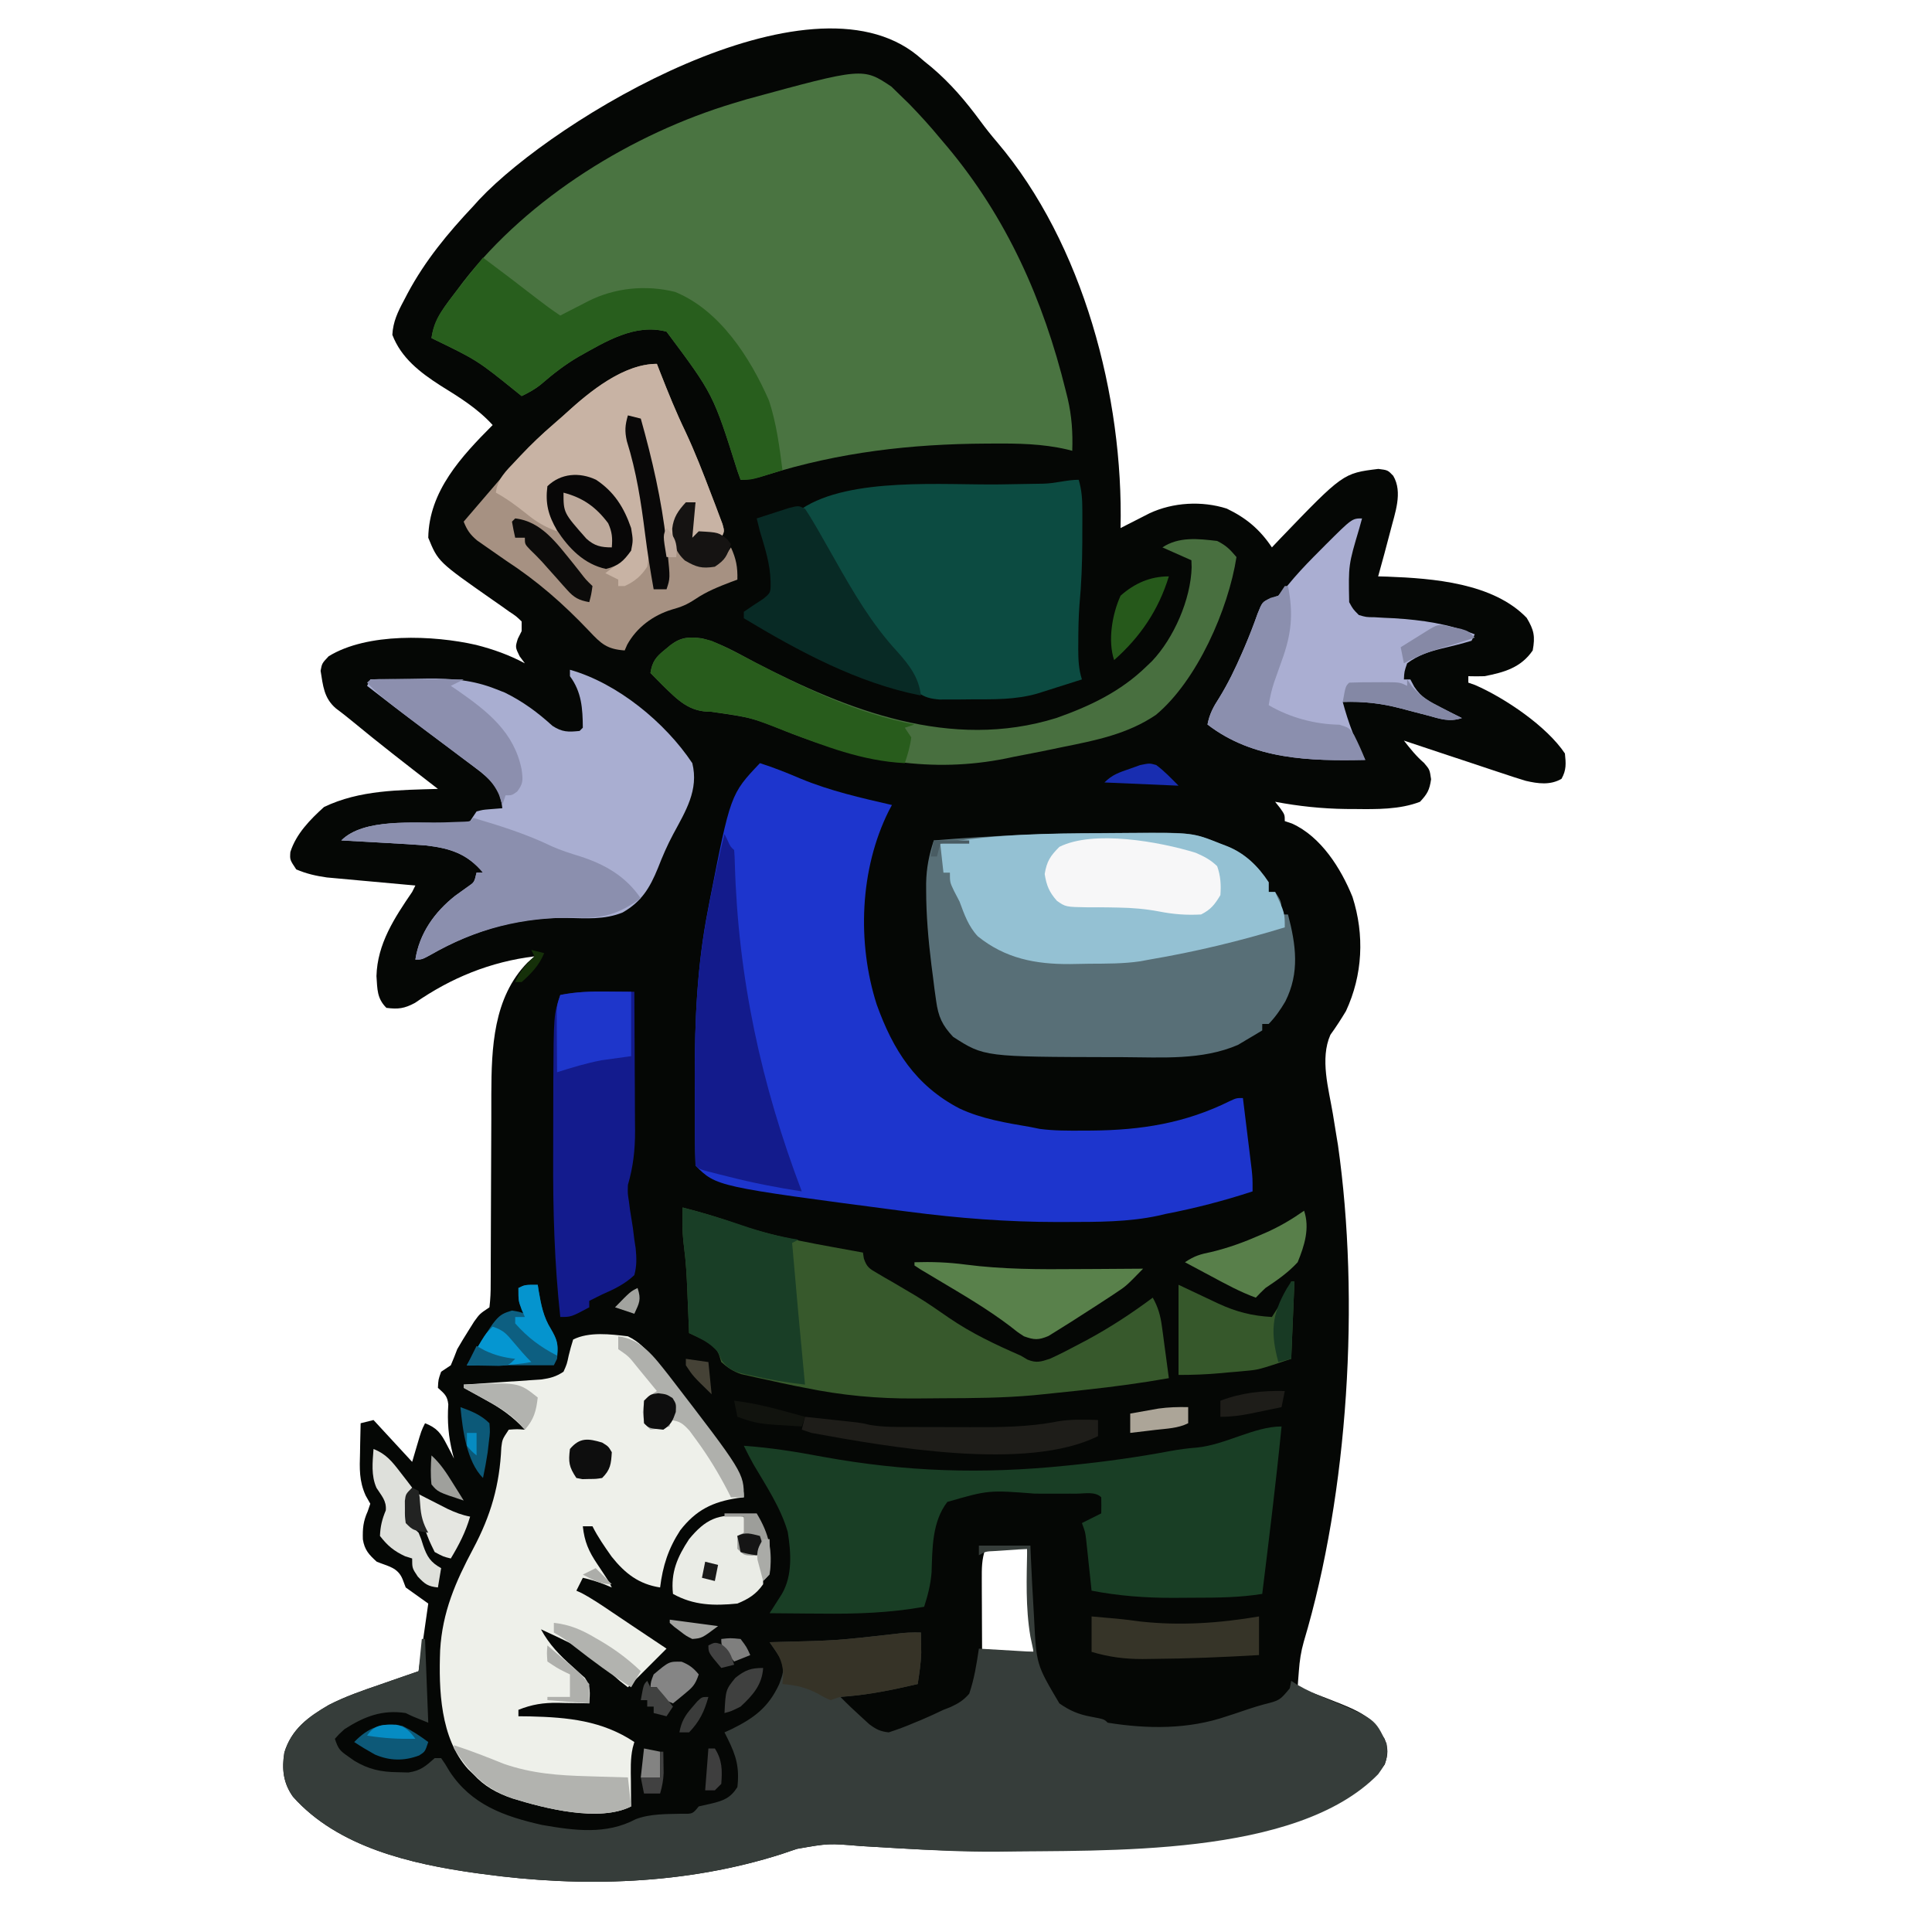 <?xml version="1.0" encoding="UTF-8"?>
<svg version="1.1" xmlns="http://www.w3.org/2000/svg" width="600" height="600">
<path d="M0 0 C0.701 0.598 1.403 1.196 2.125 1.812 C3.301 2.772 3.301 2.772 4.5 3.75 C10.354 8.726 15.038 14.238 19.566 20.395 C21.229 22.653 22.951 24.821 24.777 26.949 C51.57 58.494 64.049 106.028 63.125 146.812 C63.945 146.391 64.765 145.969 65.609 145.535 C66.687 144.987 67.765 144.439 68.875 143.875 C69.942 143.33 71.01 142.784 72.109 142.223 C79.427 138.801 88.372 138.303 96.09 140.754 C102.121 143.647 106.395 147.217 110.125 152.812 C110.913 151.978 111.7 151.144 112.512 150.285 C132.23 129.779 132.23 129.779 143.188 128.438 C146.125 128.812 146.125 128.812 147.809 130.582 C150.859 135.75 148.308 142.201 146.934 147.691 C145.715 152.413 144.432 157.115 143.125 161.812 C144.083 161.838 145.041 161.864 146.027 161.891 C160.199 162.43 178.825 163.86 189.25 174.688 C191.54 178.504 191.921 180.436 191.125 184.812 C187.485 190.151 182.225 191.64 176.125 192.812 C174.459 192.856 172.791 192.869 171.125 192.812 C171.125 193.472 171.125 194.132 171.125 194.812 C171.822 195.057 172.52 195.302 173.238 195.555 C182.533 199.605 195.504 208.381 201.125 216.812 C201.447 219.9 201.612 221.953 200.062 224.688 C196.588 226.705 192.784 226.202 188.954 225.303 C186.514 224.576 184.103 223.786 181.691 222.969 C180.813 222.68 179.936 222.392 179.031 222.094 C176.247 221.177 173.467 220.245 170.688 219.312 C168.793 218.685 166.897 218.059 165.002 217.434 C160.373 215.904 155.748 214.362 151.125 212.812 C153.105 215.346 154.934 217.648 157.375 219.75 C159.125 221.812 159.125 221.812 159.562 224.812 C159.072 228.173 158.409 229.355 156.125 231.812 C149.807 234.254 142.563 234.133 135.875 234.062 C134.97 234.059 134.065 234.055 133.132 234.051 C125.665 233.955 118.472 233.195 111.125 231.812 C111.62 232.431 112.115 233.05 112.625 233.688 C114.125 235.812 114.125 235.812 114.125 237.812 C114.858 238.06 115.592 238.308 116.348 238.562 C125.36 242.619 131.568 252.487 135.156 261.363 C138.93 273.157 138.339 285.595 133.125 296.812 C131.597 299.339 130.035 301.781 128.297 304.168 C124.983 311.646 127.776 321.019 129.062 328.75 C129.428 330.988 129.792 333.226 130.152 335.465 C130.396 336.934 130.396 336.934 130.644 338.433 C137.471 386.418 133.921 446.18 120.023 492.672 C119.142 495.753 118.736 498.56 118.5 501.75 C118.425 502.708 118.35 503.666 118.273 504.652 C118.224 505.365 118.175 506.078 118.125 506.812 C119.103 507.176 120.082 507.54 121.09 507.914 C139.937 515.077 139.937 515.077 145.125 522.812 C146.306 526.018 146.233 527.474 145.188 530.75 C136.342 543.884 115.773 547.75 101.125 550.812 C65.972 557.503 29.909 558.948 -5.75 556.812 C-8.196 556.668 -10.641 556.525 -13.087 556.385 C-14.591 556.298 -16.095 556.209 -17.599 556.117 C-27.589 555.273 -27.589 555.273 -37.32 556.984 C-38.076 557.235 -38.831 557.485 -39.609 557.743 C-40.792 558.149 -40.792 558.149 -42 558.562 C-71.769 568.101 -104.055 569.035 -134.875 564.812 C-135.596 564.716 -136.316 564.619 -137.059 564.52 C-157.099 561.721 -179.89 556.515 -193.875 540.812 C-196.927 536.549 -197.391 532.156 -196.562 527.078 C-194.355 519.802 -189.114 516.002 -182.802 512.322 C-177.645 509.662 -172.231 507.811 -166.75 505.938 C-165.603 505.535 -164.455 505.133 -163.273 504.719 C-160.477 503.74 -157.677 502.775 -154.875 501.812 C-153.39 491.418 -153.39 491.418 -151.875 480.812 C-154.185 479.163 -156.495 477.512 -158.875 475.812 C-159.205 474.946 -159.535 474.08 -159.875 473.188 C-161.406 469.55 -164.339 469.276 -167.875 467.812 C-170.294 465.641 -171.662 464.144 -172.184 460.887 C-172.291 457.545 -172.078 455.261 -170.688 452.188 C-170.419 451.404 -170.151 450.62 -169.875 449.812 C-170.587 448.56 -170.587 448.56 -171.312 447.281 C-173.377 442.698 -173.208 438.892 -173.062 433.938 C-173.042 432.619 -173.042 432.619 -173.021 431.273 C-172.986 429.12 -172.933 426.966 -172.875 424.812 C-171.555 424.483 -170.235 424.152 -168.875 423.812 C-164.915 428.103 -160.955 432.392 -156.875 436.812 C-156.401 435.204 -155.926 433.595 -155.438 431.938 C-154 427.062 -154 427.062 -152.875 424.812 C-149.162 426.256 -147.926 427.935 -146.125 431.438 C-145.697 432.255 -145.269 433.072 -144.828 433.914 C-144.514 434.541 -144.199 435.167 -143.875 435.812 C-144.019 435.279 -144.164 434.745 -144.312 434.195 C-145.615 428.966 -146.003 424.358 -145.652 418.977 C-145.933 416.247 -146.91 415.623 -148.875 413.812 C-148.75 411.25 -148.75 411.25 -147.875 408.812 C-146.885 408.152 -145.895 407.493 -144.875 406.812 C-144.168 405.163 -143.507 403.493 -142.875 401.812 C-141.772 399.891 -140.624 397.996 -139.438 396.125 C-138.841 395.172 -138.244 394.22 -137.629 393.238 C-135.875 390.812 -135.875 390.812 -132.875 388.812 C-132.574 386.289 -132.469 384.006 -132.49 381.48 C-132.485 380.723 -132.479 379.967 -132.474 379.187 C-132.464 377.54 -132.461 375.892 -132.464 374.244 C-132.469 371.622 -132.455 369.001 -132.436 366.38 C-132.399 360.795 -132.385 355.21 -132.375 349.625 C-132.363 343.194 -132.341 336.763 -132.295 330.332 C-132.282 327.774 -132.286 325.216 -132.29 322.658 C-132.243 308.269 -131.713 292.641 -121.062 281.75 C-120.341 281.111 -119.619 280.471 -118.875 279.812 C-132.575 281.496 -144.727 286.45 -156.008 294.273 C-159.285 296.033 -161.209 296.28 -164.875 295.812 C-167.839 292.848 -167.673 290.026 -167.961 285.945 C-167.686 275.908 -162.367 267.856 -156.875 259.812 C-156.545 259.152 -156.215 258.493 -155.875 257.812 C-156.783 257.732 -157.69 257.652 -158.625 257.569 C-162.014 257.265 -165.402 256.955 -168.79 256.641 C-170.252 256.506 -171.715 256.374 -173.178 256.245 C-175.288 256.058 -177.398 255.862 -179.508 255.664 C-180.775 255.549 -182.042 255.434 -183.348 255.315 C-186.781 254.826 -189.686 254.17 -192.875 252.812 C-194.875 249.812 -194.875 249.812 -194.699 247.41 C-192.907 241.76 -188.575 237.351 -184.25 233.438 C-173.207 228.121 -160.886 228.18 -148.875 227.812 C-149.363 227.436 -149.85 227.059 -150.353 226.67 C-158.849 220.097 -167.338 213.529 -175.613 206.68 C-177.237 205.339 -178.9 204.046 -180.586 202.785 C-184.287 199.595 -184.557 195.769 -185.312 191.125 C-184.875 188.812 -184.875 188.812 -182.812 186.625 C-170.851 179.244 -150.317 180.049 -136.986 183.099 C-131.6 184.482 -126.789 186.194 -121.875 188.812 C-122.411 188.091 -122.948 187.369 -123.5 186.625 C-124.875 183.812 -124.875 183.812 -124.062 181.188 C-123.671 180.404 -123.279 179.62 -122.875 178.812 C-122.875 177.822 -122.875 176.833 -122.875 175.812 C-124.527 174.212 -124.527 174.212 -126.75 172.738 C-127.982 171.859 -127.982 171.859 -129.238 170.963 C-130.108 170.356 -130.979 169.75 -131.875 169.125 C-148.81 157.275 -148.81 157.275 -151.875 149.812 C-151.665 135.304 -141.462 124.431 -131.875 114.812 C-136.599 109.624 -142.176 106.22 -148.105 102.537 C-154.416 98.48 -160.281 93.989 -163.027 86.793 C-162.82 82.729 -161.324 79.645 -159.438 76.125 C-159.071 75.422 -158.705 74.718 -158.328 73.994 C-152.883 63.784 -145.787 55.204 -137.875 46.812 C-137.274 46.147 -136.674 45.482 -136.055 44.797 C-112.309 19.509 -33.831 -27.488 0 0 Z M21.125 463.812 C19.986 467.23 20.012 469.847 20.027 473.449 C20.031 474.748 20.034 476.047 20.037 477.385 C20.045 478.757 20.054 480.128 20.062 481.5 C20.068 482.883 20.072 484.267 20.076 485.65 C20.088 489.038 20.106 492.425 20.125 495.812 C25.405 495.812 30.685 495.812 36.125 495.812 C35.465 485.252 34.805 474.692 34.125 463.812 C29.835 463.812 25.545 463.812 21.125 463.812 Z " fill="#050705" transform="translate(284.875,17.188)"/>
<path d="M0 0 C0.877 0.856 1.753 1.712 2.656 2.594 C3.602 3.513 4.549 4.432 5.523 5.379 C8.886 8.846 12.089 12.364 15.156 16.094 C15.852 16.914 16.548 17.733 17.266 18.578 C35.855 40.757 47.188 66.298 54.094 94.281 C54.306 95.13 54.518 95.979 54.736 96.854 C56.019 102.388 56.345 107.414 56.156 113.094 C55.605 112.952 55.053 112.811 54.485 112.665 C46.795 110.893 39.334 110.787 31.469 110.844 C30.791 110.847 30.112 110.85 29.413 110.853 C6.014 110.978 -16.134 113.527 -38.503 120.519 C-41.406 121.423 -43.782 122.094 -46.844 122.094 C-47.172 121.171 -47.501 120.248 -47.84 119.297 C-55.344 95.506 -55.344 95.506 -69.844 76.094 C-79.661 73.452 -88.837 79.223 -97.207 83.895 C-101.4 86.344 -105.126 89.251 -108.793 92.43 C-110.749 94.017 -112.584 95.012 -114.844 96.094 C-115.301 95.726 -115.759 95.359 -116.23 94.98 C-128.609 84.983 -128.609 84.983 -142.844 78.094 C-141.981 71.921 -138.514 67.966 -134.844 63.094 C-134.22 62.262 -133.596 61.431 -132.953 60.574 C-112.7 34.434 -80.396 14.533 -48.844 5.094 C-47.587 4.716 -46.33 4.338 -45.035 3.949 C-8.858 -5.938 -8.858 -5.938 0 0 Z " fill="#4A7441" transform="translate(276.844,26.906)"/>
<path d="M0 0 C5.28 0 10.56 0 16 0 C16.049 1.223 16.098 2.447 16.148 3.707 C16.381 9.141 16.679 14.57 17 20 C17.049 20.875 17.097 21.75 17.147 22.651 C17.858 36.943 17.858 36.943 25 49 C28.194 51.233 30.932 52.42 34.75 53.125 C38.91 53.91 38.91 53.91 40 55 C52.401 56.985 65.083 57.103 77 53 C77.779 52.749 78.557 52.497 79.359 52.238 C80.842 51.755 82.321 51.257 83.793 50.742 C85.343 50.221 86.911 49.751 88.488 49.32 C93.43 48.077 93.43 48.077 96.562 44.312 C96.707 43.549 96.851 42.786 97 42 C97.663 42.427 98.325 42.853 99.008 43.293 C101.881 44.932 104.723 46.195 107.775 47.447 C123.016 53.727 123.016 53.727 126.625 61.5 C127.097 65.907 126.597 67.41 124 71 C98.583 97.028 38.895 94.487 5.645 95.058 C-4.56 95.137 -14.693 94.61 -24.875 94 C-27.321 93.855 -29.766 93.712 -32.212 93.572 C-33.716 93.486 -35.22 93.397 -36.724 93.305 C-46.714 92.46 -46.714 92.46 -56.445 94.172 C-57.201 94.422 -57.956 94.673 -58.734 94.931 C-59.523 95.201 -60.312 95.472 -61.125 95.75 C-90.894 105.288 -123.18 106.223 -154 102 C-154.721 101.903 -155.441 101.807 -156.184 101.708 C-176.224 98.908 -199.015 93.702 -213 78 C-216.052 73.736 -216.516 69.343 -215.688 64.266 C-213.48 56.989 -208.239 53.189 -201.927 49.51 C-196.77 46.85 -191.356 44.999 -185.875 43.125 C-184.728 42.723 -183.58 42.321 -182.398 41.906 C-179.602 40.928 -176.803 39.959 -174 39 C-173.505 34.05 -173.505 34.05 -173 29 C-172.67 29 -172.34 29 -172 29 C-171.67 37.58 -171.34 46.16 -171 55 C-176 53 -176 53 -178 52 C-185.314 50.897 -190.873 53.074 -197 57 C-198.734 58.571 -198.734 58.571 -200 60 C-198.916 63.252 -198.437 63.699 -195.75 65.562 C-194.876 66.183 -194.876 66.183 -193.984 66.816 C-189.484 69.501 -185.739 70.314 -180.5 70.375 C-179.397 70.403 -178.293 70.432 -177.156 70.461 C-173.367 69.908 -171.816 68.508 -169 66 C-168.34 66 -167.68 66 -167 66 C-165.773 67.758 -165.773 67.758 -164.375 70.125 C-157.597 80.47 -147.451 84.09 -135.664 86.754 C-125.606 88.495 -115.757 89.862 -106.535 84.949 C-101.94 83.229 -97.017 83.4 -92.16 83.273 C-88.904 83.333 -88.904 83.333 -87 81 C-85.721 80.711 -84.442 80.422 -83.125 80.125 C-79.35 79.219 -77.157 78.416 -75 75 C-74.314 69.022 -75.336 65.327 -78 60 C-78.33 59.34 -78.66 58.68 -79 58 C-78.276 57.671 -77.551 57.343 -76.805 57.004 C-69.772 53.544 -65.325 50.203 -62 43 C-60.69 39.426 -60.69 39.426 -61 36 C-62.276 33.963 -63.604 31.957 -65 30 C-64.261 29.98 -63.521 29.96 -62.76 29.94 C-44.223 29.489 -44.223 29.489 -25.82 27.402 C-23.167 27.024 -20.675 26.926 -18 27 C-17.972 28.354 -17.953 29.708 -17.938 31.062 C-17.926 31.817 -17.914 32.571 -17.902 33.348 C-18.023 36.611 -18.499 39.775 -19 43 C-26.982 44.829 -34.819 46.453 -43 47 C-40.752 49.283 -38.442 51.478 -36.062 53.625 C-35.393 54.236 -34.724 54.847 -34.035 55.477 C-31.909 57.068 -30.626 57.715 -28 58 C-25.227 57.107 -22.665 56.146 -20 55 C-19.261 54.697 -18.523 54.394 -17.762 54.082 C-15.476 53.115 -13.243 52.063 -11 51 C-10.26 50.711 -9.52 50.422 -8.758 50.125 C-6.284 48.965 -4.809 48.068 -3 46 C-1.411 41.312 -0.738 36.933 0 32 C5.61 32.33 11.22 32.66 17 33 C16.67 31.433 16.34 29.865 16 28.25 C14.459 19.223 14.838 10.126 15 1 C12.875 1.141 10.75 1.288 8.625 1.438 C6.85 1.559 6.85 1.559 5.039 1.684 C2.085 1.811 2.085 1.811 0 3 C0 2.01 0 1.02 0 0 Z " fill="#363D3A" transform="translate(304,480)"/>
<path d="M0 0 C4.327 1.379 8.451 3.027 12.625 4.812 C21.79 8.618 31.351 10.786 41 13 C40.674 13.608 40.348 14.217 40.012 14.844 C31.005 32.91 30.13 55.766 36.259 74.931 C41.331 89.097 48.359 100.154 61.957 107.238 C68.893 110.503 76.496 111.716 84 113 C84.955 113.195 85.91 113.389 86.895 113.59 C91.33 114.176 95.718 114.149 100.188 114.125 C101.129 114.12 102.071 114.115 103.042 114.11 C118.345 113.978 132.051 111.839 145.926 104.953 C148 104 148 104 150 104 C150.504 108.083 151.002 112.166 151.5 116.25 C151.643 117.409 151.786 118.568 151.934 119.762 C152.069 120.877 152.204 121.992 152.344 123.141 C152.469 124.167 152.595 125.193 152.725 126.251 C153 129 153 129 153 133 C144.094 135.914 135.2 138.223 126 140 C124.919 140.254 124.919 140.254 123.816 140.513 C114.378 142.549 104.862 142.483 95.25 142.5 C93.831 142.505 93.831 142.505 92.383 142.509 C76.839 142.506 61.595 141.323 46.188 139.312 C45.239 139.191 44.29 139.069 43.312 138.943 C-13.515 131.485 -13.515 131.485 -20 125 C-20.114 121.864 -20.164 118.75 -20.168 115.613 C-20.171 114.646 -20.175 113.678 -20.178 112.682 C-20.183 110.614 -20.185 108.547 -20.185 106.48 C-20.187 103.398 -20.205 100.318 -20.225 97.236 C-20.274 80.019 -19.502 62.75 -16.188 45.812 C-16.019 44.92 -15.85 44.028 -15.676 43.108 C-9.143 9.651 -9.143 9.651 0 0 Z " fill="#1D35CD" transform="translate(236,237)"/>
<path d="M0 0 C3.514 1.684 5.565 4 8 7 C8.713 7.811 9.426 8.622 10.16 9.457 C18.313 19.008 25.17 29.408 31.562 40.188 C32.005 40.931 32.447 41.674 32.902 42.44 C36 47.75 36 47.75 36 50 C35.371 50.075 34.742 50.15 34.094 50.227 C26.272 51.428 21.139 53.955 16.242 60.266 C12.552 65.935 10.825 71.312 10 78 C3.382 76.981 -0.894 73.64 -5.035 68.449 C-7.195 65.384 -9.321 62.358 -11 59 C-11.99 59 -12.98 59 -14 59 C-13.491 63.781 -12.177 66.778 -9.5 70.75 C-6 76 -6 76 -5 78 C-6.114 77.536 -6.114 77.536 -7.25 77.062 C-9.507 76.191 -11.645 75.523 -14 75 C-14.66 76.32 -15.32 77.64 -16 79 C-15.488 79.232 -14.976 79.464 -14.449 79.703 C-11.082 81.486 -7.966 83.62 -4.812 85.75 C-4.149 86.195 -3.486 86.64 -2.802 87.099 C-1.479 87.987 -0.156 88.877 1.166 89.767 C3.585 91.393 6.011 93.01 8.438 94.625 C9.625 95.417 10.812 96.208 12 97 C8 101 4 105 0 109 C-0.822 108.359 -1.645 107.719 -2.492 107.059 C-13.8 97.077 -13.8 97.077 -27 91 C-24.427 95.74 -21.147 99.103 -17.121 102.66 C-16.483 103.247 -15.845 103.833 -15.188 104.438 C-14.281 105.24 -14.281 105.24 -13.355 106.059 C-11.482 108.742 -11.771 110.807 -12 114 C-13.085 113.977 -14.171 113.954 -15.289 113.93 C-16.734 113.911 -18.18 113.893 -19.625 113.875 C-20.694 113.85 -20.694 113.85 -21.785 113.824 C-26.261 113.783 -29.779 114.309 -34 116 C-34 116.66 -34 117.32 -34 118 C-32.186 118.021 -32.186 118.021 -30.336 118.043 C-18.683 118.328 -7.997 119.335 2 126 C1.837 126.58 1.674 127.16 1.506 127.757 C0.723 131.227 0.897 134.713 0.938 138.25 C0.942 138.995 0.947 139.74 0.951 140.508 C0.963 142.339 0.981 144.169 1 146 C-8.94 150.97 -25.913 146.601 -35.965 143.48 C-40.784 141.813 -44.527 139.781 -48 136 C-48.818 135.209 -48.818 135.209 -49.652 134.402 C-58.296 124.787 -58.766 109.722 -58.309 97.469 C-57.605 85.588 -53.529 76.26 -48.025 65.928 C-42.568 55.665 -39.822 46.215 -39.309 34.496 C-39 32 -39 32 -37 29 C-34.375 28.812 -34.375 28.812 -32 29 C-35.726 24.932 -39.481 22.31 -44.312 19.688 C-44.958 19.328 -45.603 18.969 -46.268 18.6 C-47.841 17.726 -49.42 16.862 -51 16 C-51 15.67 -51 15.34 -51 15 C-50.203 14.95 -49.406 14.9 -48.585 14.848 C-44.973 14.616 -41.361 14.371 -37.75 14.125 C-36.496 14.046 -35.241 13.968 -33.949 13.887 C-32.141 13.761 -32.141 13.761 -30.297 13.633 C-29.187 13.559 -28.076 13.486 -26.933 13.411 C-24.132 13.018 -22.344 12.556 -20 11 C-18.943 8.635 -18.943 8.635 -18.375 5.938 C-17.97 4.278 -17.522 2.627 -17 1 C-12.041 -1.479 -5.386 -0.654 0 0 Z " fill="#EEF0EA" transform="translate(195,415)"/>
<path d="M0 0 C2.027 -0.009 4.054 -0.022 6.081 -0.041 C26.819 -0.214 26.819 -0.214 35.748 3.3 C36.502 3.59 37.255 3.88 38.031 4.179 C43.511 6.429 47.51 10.372 50.748 15.3 C50.748 16.29 50.748 17.28 50.748 18.3 C51.408 18.3 52.068 18.3 52.748 18.3 C54.748 21.3 54.748 21.3 54.748 25.3 C55.408 25.3 56.068 25.3 56.748 25.3 C59.224 34.737 60.439 43.379 55.897 52.35 C54.39 54.907 52.814 57.165 50.748 59.3 C50.088 59.3 49.428 59.3 48.748 59.3 C48.748 59.96 48.748 60.62 48.748 61.3 C47.157 62.279 45.549 63.231 43.936 64.175 C43.043 64.708 42.149 65.242 41.229 65.792 C30.063 70.629 17.492 69.655 5.561 69.612 C4.094 69.61 4.094 69.61 2.598 69.609 C-37.61 69.514 -37.61 69.514 -47.252 63.3 C-50.64 59.688 -51.843 57.053 -52.517 52.171 C-52.685 50.98 -52.853 49.789 -53.027 48.562 C-53.183 47.3 -53.34 46.037 -53.502 44.737 C-53.754 42.797 -53.754 42.797 -54.012 40.819 C-54.946 33.185 -55.612 25.617 -55.627 17.925 C-55.628 17.143 -55.63 16.361 -55.632 15.555 C-55.538 10.814 -54.737 6.803 -53.252 2.3 C-35.509 0.824 -17.805 0.072 0 0 Z " fill="#586F77" transform="translate(343.252,258.7)"/>
<path d="M0 0 C-1.721 17.366 -3.87 34.68 -6 52 C-12.986 53.127 -19.86 53.186 -26.913 53.185 C-29.099 53.187 -31.283 53.206 -33.469 53.225 C-42.161 53.258 -50.43 52.641 -59 51 C-59.133 49.735 -59.266 48.471 -59.402 47.168 C-59.581 45.508 -59.759 43.848 -59.938 42.188 C-60.025 41.354 -60.112 40.521 -60.201 39.662 C-60.288 38.86 -60.375 38.057 -60.465 37.23 C-60.543 36.492 -60.622 35.754 -60.703 34.993 C-60.972 32.797 -60.972 32.797 -62 30 C-60.02 29.01 -58.04 28.02 -56 27 C-55.957 25.334 -55.959 23.666 -56 22 C-57.885 20.115 -61.134 20.869 -63.641 20.867 C-64.319 20.866 -64.997 20.865 -65.695 20.864 C-67.141 20.864 -68.587 20.865 -70.033 20.87 C-72.199 20.875 -74.365 20.87 -76.531 20.863 C-90.993 19.748 -90.993 19.748 -103.795 23.434 C-108.572 29.643 -108.433 37.872 -108.691 45.352 C-109.017 49.205 -109.826 52.332 -111 56 C-121.728 57.909 -132.019 58.248 -142.875 58.125 C-144.449 58.115 -146.023 58.106 -147.598 58.098 C-151.399 58.076 -155.199 58.042 -159 58 C-158.651 57.457 -158.301 56.915 -157.941 56.355 C-157.259 55.282 -157.259 55.282 -156.562 54.188 C-156.11 53.48 -155.658 52.772 -155.191 52.043 C-151.838 46.293 -152.333 39.178 -153.355 32.773 C-155.513 25.273 -160.069 18.468 -163.994 11.78 C-165.065 9.884 -166.041 7.955 -167 6 C-158.664 6.576 -150.58 7.89 -142.375 9.438 C-116.757 14.093 -93.01 14.836 -67.062 12.188 C-66.243 12.105 -65.424 12.022 -64.58 11.937 C-54.467 10.899 -44.492 9.499 -34.5 7.622 C-31.773 7.137 -29.133 6.764 -26.375 6.562 C-17.469 5.723 -8.49 0 0 0 Z " fill="#193E25" transform="translate(398,443)"/>
<path d="M0 0 C14.766 4.165 29.577 16.366 38 29 C40.071 37.333 35.898 43.945 32.094 51.016 C30.238 54.466 28.731 57.97 27.312 61.625 C24.8 67.745 22.277 71.993 16.375 75.375 C10.791 77.657 5.078 77.195 -0.843 77.073 C-16.261 76.768 -30.133 80.963 -43.418 88.609 C-46 90 -46 90 -48 90 C-46.748 81.831 -42.016 75.218 -35.609 70.172 C-34.288 69.21 -32.958 68.259 -31.625 67.312 C-29.7 65.999 -29.7 65.999 -29 63 C-28.34 63 -27.68 63 -27 63 C-31.868 57.19 -37.066 55.471 -44.543 54.575 C-48.549 54.261 -52.551 54.02 -56.562 53.812 C-57.967 53.731 -59.371 53.648 -60.775 53.564 C-64.183 53.365 -67.591 53.178 -71 53 C-63.989 45.989 -48.209 47.73 -38.961 47.57 C-37.468 47.524 -37.468 47.524 -35.945 47.477 C-35.043 47.457 -34.141 47.437 -33.211 47.417 C-32.482 47.279 -31.752 47.142 -31 47 C-30.34 46.01 -29.68 45.02 -29 44 C-27.055 43.488 -27.055 43.488 -24.875 43.312 C-22.957 43.158 -22.957 43.158 -21 43 C-21.578 37.566 -23.418 35.269 -27.625 31.812 C-29.737 30.187 -31.859 28.586 -34 27 C-35.277 26.037 -36.553 25.074 -37.828 24.109 C-40.532 22.07 -43.244 20.041 -45.961 18.02 C-51.693 13.748 -57.347 9.375 -63 5 C-62.67 4.34 -62.34 3.68 -62 3 C-58.053 2.925 -54.107 2.871 -50.159 2.835 C-48.168 2.813 -46.178 2.775 -44.188 2.736 C-36.573 2.679 -30.103 3.184 -23 6 C-21.608 6.547 -21.608 6.547 -20.188 7.105 C-14.572 9.883 -10.064 13.212 -5.422 17.426 C-2.406 19.386 -0.531 19.374 3 19 C3.495 18.505 3.495 18.505 4 18 C3.96 12.049 3.632 6.896 0 2 C0 1.34 0 0.68 0 0 Z " fill="#A9AED1" transform="translate(177,208)"/>
<path d="M0 0 C0.945 3.196 1.129 6.075 1.133 9.402 C1.135 10.451 1.137 11.5 1.139 12.58 C1.134 13.688 1.13 14.796 1.125 15.938 C1.123 17.072 1.121 18.206 1.119 19.375 C1.085 25.934 0.848 32.405 0.227 38.938 C-0.06 42.816 -0.115 46.674 -0.125 50.562 C-0.13 51.243 -0.134 51.923 -0.139 52.623 C-0.129 55.894 -0.003 58.872 1 62 C-1.562 62.816 -4.124 63.628 -6.688 64.438 C-7.409 64.668 -8.13 64.898 -8.873 65.135 C-9.932 65.468 -9.932 65.468 -11.012 65.809 C-11.978 66.115 -11.978 66.115 -12.964 66.427 C-19.658 68.31 -26.151 68.184 -33.062 68.188 C-34.839 68.206 -34.839 68.206 -36.65 68.225 C-37.788 68.227 -38.926 68.228 -40.098 68.23 C-41.652 68.237 -41.652 68.237 -43.239 68.243 C-46.065 67.994 -47.688 67.631 -50 66 C-50.371 64.866 -50.742 63.731 -51.125 62.562 C-52.488 58.438 -54.633 56.001 -57.625 52.875 C-66.627 43.376 -72.672 31.986 -78.98 20.602 C-81.183 16.642 -83.542 12.806 -86 9 C-71.043 -0.971 -41.73 1.689 -24.438 1.438 C-21.678 1.393 -18.919 1.347 -16.16 1.295 C-14.466 1.263 -12.772 1.236 -11.078 1.214 C-7.252 1.146 -3.693 0 0 0 Z " fill="#0C4B41" transform="translate(335,149)"/>
<path d="M0 0 C5.89 1.506 11.605 3.216 17.312 5.312 C29.795 9.586 43.058 11.575 56 14 C56.093 14.61 56.185 15.219 56.281 15.847 C57.185 18.553 58.066 19.039 60.508 20.445 C61.24 20.877 61.971 21.31 62.725 21.755 C63.517 22.207 64.309 22.659 65.125 23.125 C66.782 24.099 68.437 25.075 70.09 26.055 C70.92 26.545 71.75 27.036 72.605 27.542 C76.06 29.645 79.366 31.944 82.688 34.25 C89.744 39.089 97.181 42.581 105 46 C105.697 46.413 106.395 46.825 107.113 47.25 C109.878 48.349 111.151 47.918 114 47 C117.068 45.624 120.033 44.081 123 42.5 C123.836 42.058 124.673 41.616 125.534 41.161 C132.748 37.277 139.427 32.886 146 28 C147.686 31.006 148.394 33.577 148.852 36.984 C148.98 37.919 149.109 38.854 149.242 39.816 C149.369 40.784 149.495 41.753 149.625 42.75 C149.759 43.734 149.893 44.717 150.031 45.73 C150.361 48.153 150.683 50.576 151 53 C142.547 54.502 134.097 55.641 125.562 56.562 C124.438 56.688 123.313 56.814 122.154 56.943 C118.771 57.315 115.387 57.664 112 58 C111.011 58.1 110.021 58.2 109.002 58.303 C99.557 59.149 90.113 59.221 80.636 59.24 C77.835 59.25 75.034 59.281 72.232 59.312 C60.507 59.382 49.48 58.363 38 56 C36.318 55.67 36.318 55.67 34.602 55.333 C31.767 54.759 28.946 54.14 26.125 53.5 C25.19 53.3 24.256 53.1 23.293 52.895 C22.394 52.692 21.496 52.49 20.57 52.281 C19.391 52.019 19.391 52.019 18.188 51.752 C15.658 50.882 13.992 49.778 12 48 C11.752 47.196 11.505 46.391 11.25 45.562 C9.773 42.535 8.892 42.233 5.922 40.84 C5.191 40.492 4.459 40.144 3.706 39.785 C3.143 39.526 2.58 39.267 2 39 C1.975 38.375 1.95 37.751 1.924 37.107 C1.807 34.238 1.685 31.369 1.562 28.5 C1.523 27.518 1.484 26.535 1.443 25.523 C1.256 21.189 1.038 16.897 0.469 12.594 C0.087 9.666 -0.108 6.943 -0.062 4 C-0.053 3.237 -0.044 2.474 -0.035 1.688 C-0.024 1.131 -0.012 0.574 0 0 Z " fill="#37592C" transform="translate(212,375)"/>
<path d="M0 0 C0.364 0.932 0.727 1.864 1.102 2.824 C3.51 8.949 5.951 15.006 8.812 20.938 C11.847 27.396 14.404 34.018 16.938 40.688 C17.352 41.764 17.766 42.841 18.193 43.951 C18.571 44.961 18.95 45.971 19.34 47.012 C19.856 48.38 19.856 48.38 20.383 49.776 C21 52 21 52 20 54 C18.907 53.794 17.814 53.587 16.688 53.375 C12.916 52.597 12.916 52.597 10 55 C9.787 50.532 10.409 47.177 12 43 C9.605 43.958 8.261 44.587 6.863 46.797 C5.377 50.591 5.908 54.135 7 58 C9.65 61.104 11.083 61.89 15.125 62.375 C18.194 62.19 18.194 62.19 21 60 C21.66 59.01 22.32 58.02 23 57 C24.62 60.544 25.104 63.127 25 67 C24.348 67.242 23.695 67.485 23.023 67.734 C19.053 69.257 15.478 70.678 11.938 73.062 C9.284 74.812 7.606 75.48 4.625 76.312 C-1.186 78.102 -6.262 81.84 -9.223 87.223 C-9.479 87.809 -9.736 88.396 -10 89 C-15.499 88.616 -17.297 86.942 -21 83 C-29.12 74.452 -37.09 67.468 -47 61 C-49.074 59.579 -51.137 58.142 -53.188 56.688 C-54.068 56.073 -54.948 55.458 -55.855 54.824 C-58.017 52.986 -58.968 51.613 -60 49 C-56.015 44.32 -52.015 39.654 -48 35 C-47.192 34.063 -46.384 33.126 -45.551 32.16 C-40.403 26.31 -34.907 21.077 -29 16 C-28.147 15.236 -27.293 14.471 -26.414 13.684 C-19.335 7.549 -9.729 0 0 0 Z " fill="#A69182" transform="translate(204,113)"/>
<path d="M0 0 C3.06 -0.01 6.12 -0.041 9.18 -0.072 C28.152 -0.174 28.152 -0.174 36.668 3.24 C37.42 3.531 38.172 3.821 38.947 4.12 C44.43 6.366 48.43 10.312 51.668 15.24 C51.668 16.23 51.668 17.22 51.668 18.24 C52.328 18.24 52.988 18.24 53.668 18.24 C56.668 24.74 56.668 24.74 56.668 29.24 C42.796 33.48 28.971 36.817 14.668 39.24 C13.726 39.416 12.784 39.592 11.813 39.773 C6.561 40.553 1.305 40.504 -3.997 40.535 C-5.996 40.553 -7.995 40.596 -9.994 40.641 C-20.771 40.711 -30.123 38.911 -38.683 32.01 C-41.604 28.874 -42.862 25.202 -44.332 21.24 C-45.198 19.57 -45.198 19.57 -46.082 17.865 C-47.332 15.24 -47.332 15.24 -47.332 12.24 C-47.992 12.24 -48.652 12.24 -49.332 12.24 C-49.662 9.27 -49.992 6.3 -50.332 3.24 C-33.66 0.254 -16.894 0.033 0 0 Z " fill="#94C1D3" transform="translate(342.332,258.76)"/>
<path d="M0 0 C-0.433 1.558 -0.433 1.558 -0.875 3.148 C-4.231 14.428 -4.231 14.428 -4 26 C-2.83 28.163 -2.83 28.163 -1 30 C1.283 30.666 1.283 30.666 3.867 30.688 C4.83 30.744 5.793 30.801 6.785 30.86 C7.805 30.906 8.824 30.952 9.875 31 C18.83 31.568 26.604 32.68 35 36 C34.505 36.99 34.505 36.99 34 38 C30.924 38.926 27.848 39.68 24.723 40.412 C20.694 41.406 17.346 42.508 14 45 C13.113 47.591 13.113 47.591 13 50 C13.66 50 14.32 50 15 50 C15.398 50.746 15.797 51.493 16.207 52.262 C18.523 55.798 20.938 56.919 24.688 58.812 C25.294 59.124 25.901 59.435 26.525 59.756 C28.011 60.516 29.505 61.26 31 62 C27.06 63.313 24.243 62.24 20.375 61.188 C18.923 60.811 17.471 60.434 16.02 60.059 C14.68 59.706 13.34 59.353 12 59 C5.813 57.385 0.415 56.796 -6 57 C-4.264 63.419 -2.148 69.138 1 75 C-16.125 75.369 -33.787 74.964 -48 64 C-47.368 60.74 -46.185 58.518 -44.375 55.75 C-41.615 51.268 -39.403 46.693 -37.312 41.875 C-36.885 40.89 -36.885 40.89 -36.449 39.886 C-34.994 36.48 -33.664 33.064 -32.434 29.57 C-31 26 -31 26 -28.75 25 C-27.843 24.67 -26.935 24.34 -26 24 C-24.262 22.258 -22.735 20.382 -21.16 18.492 C-18.521 15.447 -15.724 12.598 -12.875 9.75 C-12.372 9.243 -11.869 8.736 -11.351 8.213 C-3.109 0 -3.109 0 0 0 Z " fill="#AAAED2" transform="translate(423,161)"/>
<path d="M0 0 C2.783 1.384 3.958 2.598 6 5 C3.462 21.288 -6.246 43.358 -19 54 C-27.783 59.976 -37.769 61.945 -48 64 C-49.345 64.279 -50.69 64.559 -52.035 64.84 C-55.686 65.586 -59.339 66.307 -63 67 C-63.806 67.171 -64.613 67.343 -65.443 67.519 C-88.738 72.231 -110.054 68.21 -131.836 59.938 C-144.145 54.921 -144.145 54.921 -157.145 53.043 C-164.044 53.105 -167.475 49.426 -172.191 44.862 C-173.474 43.587 -174.739 42.295 -176 41 C-175.44 37.463 -174.322 36.044 -171.562 33.812 C-170.945 33.303 -170.328 32.794 -169.691 32.27 C-166.402 29.8 -163.985 29.731 -159.906 30.254 C-154.043 31.759 -148.782 34.934 -143.449 37.732 C-114.643 52.649 -82.691 65.144 -50 55 C-39.582 51.345 -29.984 46.779 -22 39 C-21.421 38.448 -20.842 37.897 -20.246 37.328 C-13.447 30.171 -8.19 18.125 -7.926 8.211 C-7.95 7.481 -7.975 6.752 -8 6 C-12.455 4.02 -12.455 4.02 -17 2 C-11.92 -1.387 -5.924 -0.699 0 0 Z " fill="#486F3F" transform="translate(378,168)"/>
<path d="M0 0 C5.55 4.135 11.048 8.333 16.518 12.572 C18.97 14.466 21.421 16.281 24 18 C25.429 17.259 25.429 17.259 26.887 16.504 C28.153 15.856 29.42 15.209 30.688 14.562 C31.313 14.237 31.939 13.912 32.584 13.576 C40.88 9.363 50.526 8.406 59.633 10.648 C73.551 16.322 83.003 31.111 88.816 44.402 C91.124 51.418 92.065 58.694 93 66 C91.397 66.505 89.793 67.004 88.188 67.5 C87.294 67.778 86.401 68.057 85.48 68.344 C83 69 83 69 80 69 C79.671 68.077 79.343 67.154 79.004 66.203 C71.5 42.412 71.5 42.412 57 23 C47.182 20.358 38.006 26.129 29.637 30.801 C25.444 33.25 21.718 36.157 18.051 39.336 C16.095 40.923 14.26 41.918 12 43 C11.543 42.632 11.085 42.265 10.614 41.886 C-1.765 31.89 -1.765 31.89 -16 25 C-15.443 21.015 -14.292 18.558 -11.938 15.312 C-11.006 14.027 -11.006 14.027 -10.055 12.715 C-6.792 8.404 -3.426 4.182 0 0 Z " fill="#285E1D" transform="translate(150,80)"/>
<path d="M0 0 C0.784 0.005 1.567 0.009 2.375 0.014 C4.292 0.025 6.208 0.043 8.125 0.062 C8.176 7.322 8.211 14.581 8.235 21.84 C8.245 24.307 8.259 26.775 8.276 29.242 C8.3 32.797 8.312 36.351 8.32 39.906 C8.331 41.002 8.341 42.099 8.352 43.228 C8.352 49.228 7.794 54.303 6.125 60.062 C6.049 62.729 6.049 62.729 6.438 65.125 C6.546 65.973 6.654 66.821 6.766 67.695 C7.06 69.632 7.371 71.567 7.688 73.5 C7.832 74.676 7.976 75.851 8.125 77.062 C8.262 77.942 8.398 78.821 8.539 79.727 C8.827 82.783 8.909 85.087 8.125 88.062 C5.142 90.872 1.858 92.439 -1.875 94.062 C-3.211 94.724 -4.545 95.388 -5.875 96.062 C-5.875 96.722 -5.875 97.382 -5.875 98.062 C-11.5 101.062 -11.5 101.062 -14.875 101.062 C-16.679 84.501 -17.16 68.115 -17.081 51.462 C-17.062 47.474 -17.06 43.486 -17.061 39.498 C-17.056 36.914 -17.05 34.33 -17.043 31.746 C-17.042 30.578 -17.041 29.41 -17.04 28.207 C-16.921 7.199 -16.921 7.199 -14.875 1.062 C-9.859 0.045 -5.089 -0.056 0 0 Z " fill="#131B8D" transform="translate(188.875,307.938)"/>
<path d="M0 0 C0.364 0.932 0.727 1.864 1.102 2.824 C3.51 8.949 5.951 15.006 8.812 20.938 C11.847 27.396 14.404 34.018 16.938 40.688 C17.352 41.764 17.766 42.841 18.193 43.951 C18.571 44.961 18.95 45.971 19.34 47.012 C19.856 48.38 19.856 48.38 20.383 49.776 C21 52 21 52 20 54 C18.907 53.794 17.814 53.587 16.688 53.375 C12.916 52.597 12.916 52.597 10 55 C9.787 50.532 10.409 47.177 12 43 C9.658 43.937 8.275 44.58 6.875 46.719 C5.798 49.526 5.804 51.751 5.875 54.75 C5.893 55.735 5.911 56.72 5.93 57.734 C5.953 58.482 5.976 59.23 6 60 C5.01 60 4.02 60 3 60 C2.905 59.372 2.81 58.745 2.712 58.098 C0.57 44.143 -2.095 30.572 -6 17 C-6.99 17 -7.98 17 -9 17 C-8.358 21.096 -7.537 25.096 -6.562 29.125 C-1.264 52.084 -1.264 52.084 -3 63 C-4.88 65.872 -6.877 67.58 -10 69 C-10.66 69 -11.32 69 -12 69 C-12 68.34 -12 67.68 -12 67 C-13.32 66.34 -14.64 65.68 -16 65 C-15.216 64.402 -14.432 63.804 -13.625 63.188 C-10.493 60.578 -9.144 59.008 -8.562 54.938 C-9.302 48.279 -12.009 42.157 -17.312 37.875 C-21.29 35.417 -24.409 35.473 -29 36 C-31.406 36.863 -31.406 36.863 -33 38 C-33.212 43.192 -32.591 47.127 -31 52 C-34.728 50.681 -37.446 49.063 -40.5 46.562 C-43.557 44.112 -46.554 41.89 -50 40 C-49.518 35.706 -46.781 33.184 -43.938 30.188 C-43.44 29.655 -42.943 29.122 -42.43 28.573 C-39.082 25.03 -35.621 21.697 -31.875 18.57 C-30.616 17.516 -29.387 16.426 -28.188 15.305 C-20.879 8.514 -10.312 0 0 0 Z " fill="#C8B3A4" transform="translate(204,113)"/>
<path d="M0 0 C0.309 0.639 0.619 1.279 0.938 1.938 C1.835 3.936 1.835 3.936 3 5 C3.122 6.413 3.18 7.832 3.211 9.25 C4.223 44.747 11.388 77.828 24 111 C16.336 109.816 8.825 108.36 1.312 106.438 C0.421 106.216 -0.47 105.995 -1.389 105.768 C-7.868 104.132 -7.868 104.132 -9 103 C-9.114 99.864 -9.164 96.75 -9.168 93.613 C-9.171 92.646 -9.175 91.678 -9.178 90.682 C-9.183 88.614 -9.185 86.547 -9.185 84.48 C-9.187 81.398 -9.205 78.318 -9.225 75.236 C-9.275 57.871 -8.466 40.508 -5.062 23.438 C-4.891 22.537 -4.72 21.636 -4.544 20.708 C-3.205 13.765 -1.709 6.862 0 0 Z " fill="#131B8C" transform="translate(225,259)"/>
<path d="M0 0 C8.384 2.472 16.462 5.006 24.352 8.82 C27.229 10.102 30.113 11.02 33.125 11.938 C40.862 14.43 47.366 18.15 52 25 C44.896 29.956 40.415 31.251 31.938 31 C15.434 30.781 0.898 34.369 -13.418 42.609 C-16 44 -16 44 -18 44 C-16.748 35.831 -12.016 29.218 -5.609 24.172 C-4.288 23.21 -2.958 22.259 -1.625 21.312 C0.3 19.999 0.3 19.999 1 17 C1.66 17 2.32 17 3 17 C-1.868 11.19 -7.066 9.471 -14.543 8.575 C-18.549 8.261 -22.551 8.02 -26.562 7.812 C-27.967 7.731 -29.371 7.648 -30.775 7.564 C-34.183 7.365 -37.591 7.178 -41 7 C-34.005 0.005 -18.122 1.7 -8.873 1.395 C-7.875 1.357 -6.876 1.32 -5.848 1.281 C-4.487 1.236 -4.487 1.236 -3.098 1.189 C-1.013 1.227 -1.013 1.227 0 0 Z " fill="#8B8FAE" transform="translate(147,254)"/>
<path d="M0 0 C6.28 1.606 12.434 3.453 18.562 5.562 C24.306 7.531 29.998 9.054 36 10 C35.34 10.33 34.68 10.66 34 11 C35.253 25.675 36.578 40.341 38 55 C32.471 54.379 27.104 53.518 21.688 52.25 C20.986 52.106 20.284 51.961 19.561 51.812 C16.037 50.979 14.303 50.405 12.102 47.461 C11.738 46.649 11.375 45.837 11 45 C8.541 41.955 5.477 40.699 2 39 C1.975 38.375 1.95 37.751 1.924 37.107 C1.807 34.238 1.685 31.369 1.562 28.5 C1.523 27.518 1.484 26.535 1.443 25.523 C1.256 21.189 1.038 16.897 0.469 12.594 C0.087 9.666 -0.108 6.943 -0.062 4 C-0.053 3.237 -0.044 2.474 -0.035 1.688 C-0.024 1.131 -0.012 0.574 0 0 Z " fill="#193E26" transform="translate(212,375)"/>
<path d="M0 0 C0.957 1.406 1.849 2.856 2.707 4.324 C3.239 5.231 3.771 6.138 4.319 7.072 C5.979 9.964 7.624 12.864 9.262 15.77 C15.051 26.019 20.696 35.734 28.695 44.414 C32.415 48.588 35.336 52.354 36 58 C16.34 54.132 -1.949 44.259 -19 34 C-19 33.34 -19 32.68 -19 32 C-17.027 30.627 -15.025 29.296 -13 28 C-10.636 26.063 -10.636 26.063 -10.688 22.562 C-10.806 17.145 -12.456 12.153 -14 7 C-14.342 5.669 -14.678 4.336 -15 3 C-12.878 2.304 -10.752 1.618 -8.625 0.938 C-6.85 0.363 -6.85 0.363 -5.039 -0.223 C-2 -1 -2 -1 0 0 Z " fill="#082A25" transform="translate(250,158)"/>
<path d="M0 0 C4.632 2.029 9.075 4.383 13.551 6.732 C29.478 14.98 45.284 22.581 63 26 C61.515 26.495 61.515 26.495 60 27 C60.99 28.485 60.99 28.485 62 30 C61.645 32.841 60.907 35.28 60 38 C46.746 37.332 35.128 32.726 22.827 28.055 C11.64 23.64 11.64 23.64 -0.145 22.043 C-7.044 22.105 -10.475 18.426 -15.191 13.862 C-16.474 12.587 -17.739 11.295 -19 10 C-18.44 6.463 -17.322 5.044 -14.562 2.812 C-13.945 2.303 -13.328 1.794 -12.691 1.27 C-8.559 -1.832 -4.805 -1.234 0 0 Z " fill="#285C1C" transform="translate(221,199)"/>
<path d="M0 0 C2.656 1.154 4.608 2.151 6.688 4.168 C7.759 7.147 7.936 10.019 7.688 13.168 C5.922 16.089 4.729 17.647 1.688 19.168 C-2.875 19.421 -6.897 19.106 -11.375 18.23 C-15.623 17.428 -19.711 17.093 -24.023 17.023 C-25.046 17.003 -26.068 16.983 -27.121 16.963 C-29.181 16.933 -31.242 16.928 -33.303 16.949 C-40.369 16.835 -40.369 16.835 -43.094 14.908 C-45.477 12.196 -46.312 10.171 -46.875 6.605 C-46.227 2.644 -45.125 0.98 -42.312 -1.832 C-31.659 -7.159 -11.161 -3.435 0 0 Z " fill="#F7F7F8" transform="translate(371.312,264.832)"/>
<path d="M0 0 C0.33 0 0.66 0 1 0 C2.734 8.669 2.054 15.02 -0.938 23.188 C-1.491 24.743 -2.042 26.299 -2.59 27.855 C-2.842 28.573 -3.095 29.29 -3.355 30.029 C-4.106 32.325 -4.622 34.614 -5 37 C1.592 40.845 9.323 42.942 16.938 43.062 C20 44 20 44 21.531 46.281 C22.814 48.819 23.958 51.355 25 54 C7.875 54.369 -9.787 53.964 -24 43 C-23.368 39.74 -22.185 37.518 -20.375 34.75 C-17.615 30.268 -15.403 25.693 -13.312 20.875 C-12.885 19.89 -12.885 19.89 -12.449 18.886 C-10.997 15.486 -9.673 12.08 -8.453 8.59 C-7 5 -7 5 -4.438 3.688 C-3.633 3.461 -2.829 3.234 -2 3 C-1.34 2.01 -0.68 1.02 0 0 Z " fill="#8B8FAE" transform="translate(399,182)"/>
<path d="M0 0 C5.363 -0.173 10.463 0.012 15.787 0.716 C27.409 2.229 38.924 2.23 50.625 2.125 C52.615 2.115 54.604 2.106 56.594 2.098 C61.396 2.076 66.198 2.042 71 2 C65.758 7.373 65.758 7.373 62.652 9.43 C62.053 9.83 61.453 10.229 60.835 10.641 C60.209 11.048 59.583 11.456 58.938 11.875 C58.283 12.303 57.628 12.732 56.954 13.173 C54.975 14.459 52.989 15.731 51 17 C50.411 17.381 49.821 17.762 49.214 18.155 C47.613 19.184 45.994 20.186 44.375 21.188 C43.455 21.759 42.534 22.33 41.586 22.918 C38.458 24.227 37.168 24.137 34 23 C31.914 21.645 31.914 21.645 29.625 19.812 C22.646 14.523 15.138 10.139 7.622 5.661 C6.148 4.779 6.148 4.779 4.645 3.879 C3.751 3.349 2.857 2.818 1.937 2.272 C1.298 1.852 0.659 1.432 0 1 C0 0.67 0 0.34 0 0 Z " fill="#59814B" transform="translate(284,392)"/>
<path d="M0 0 C1.21 0.005 2.419 0.01 3.666 0.016 C4.971 0.019 6.276 0.022 7.621 0.026 C9.01 0.034 10.398 0.042 11.787 0.051 C13.179 0.056 14.572 0.061 15.965 0.065 C19.385 0.077 22.804 0.093 26.224 0.114 C24.244 1.104 24.244 1.104 22.224 2.114 C22.926 2.587 23.627 3.06 24.349 3.547 C33.659 10.036 41.922 16.512 44.224 28.114 C44.638 31.287 44.776 32.386 42.849 34.926 C41.224 36.114 41.224 36.114 39.224 36.114 C38.894 37.104 38.564 38.094 38.224 39.114 C37.897 38.095 37.57 37.077 37.232 36.028 C35.103 31.093 31.348 28.582 27.099 25.489 C26.308 24.893 25.517 24.298 24.702 23.684 C23.05 22.441 21.392 21.204 19.73 19.973 C16.494 17.571 13.284 15.135 10.08 12.69 C8.626 11.581 7.169 10.476 5.708 9.377 C2.313 6.804 -0.858 4.24 -3.776 1.114 C-2.776 0.114 -2.776 0.114 0 0 Z " fill="#8C8FAE" transform="translate(117.776,210.886)"/>
<path d="M0 0 C0.33 0 0.66 0 1 0 C0.67 7.92 0.34 15.84 0 24 C-10.129 27.376 -10.129 27.376 -14.043 27.73 C-14.889 27.811 -15.736 27.892 -16.607 27.975 C-17.459 28.045 -18.31 28.115 -19.188 28.188 C-20.482 28.31 -20.482 28.31 -21.803 28.436 C-26.252 28.841 -30.51 29 -35 29 C-35 19.76 -35 10.52 -35 1 C-25.562 5.438 -25.562 5.438 -22.647 6.834 C-16.986 9.436 -12.226 10.652 -6 11 C-5.626 10.415 -5.252 9.83 -4.867 9.228 C-3.975 7.833 -3.083 6.438 -2.191 5.043 C-0.859 2.919 -0.859 2.919 0 0 Z " fill="#36582B" transform="translate(401,398)"/>
<path d="M0 0 C0.028 1.354 0.047 2.708 0.062 4.062 C0.074 4.817 0.086 5.571 0.098 6.348 C-0.023 9.611 -0.499 12.775 -1 16 C-8.318 17.677 -15.511 19.26 -23.012 19.789 C-25.208 19.95 -25.208 19.95 -28 21 C-29.797 20.258 -29.797 20.258 -31.75 19.125 C-35.588 17.064 -38.677 16.36 -43 16 C-42.917 14.969 -42.835 13.938 -42.75 12.875 C-43.04 8.376 -44.414 6.594 -47 3 C-45.891 2.97 -45.891 2.97 -44.76 2.94 C-26.223 2.489 -26.223 2.489 -7.82 0.402 C-5.167 0.024 -2.675 -0.074 0 0 Z " fill="#363327" transform="translate(286,507)"/>
<path d="M0 0 C1.629 0.144 3.259 0.289 4.938 0.438 C5.956 0.528 6.974 0.618 8.023 0.711 C10.385 0.94 12.714 1.235 15.062 1.562 C27.475 2.942 39.733 2.088 52 0 C52 3.96 52 7.92 52 12 C40.899 12.642 29.808 13.115 18.688 13.188 C17.267 13.207 17.267 13.207 15.818 13.227 C10.194 13.235 5.396 12.601 0 11 C0 7.37 0 3.74 0 0 Z " fill="#363428" transform="translate(339,502)"/>
<path d="M0 0 C0.33 1.65 0.66 3.3 1 5 C0.01 5.33 -0.98 5.66 -2 6 C-1.375 8.524 -1.375 8.524 0 11 C2.548 11.894 2.548 11.894 5 12 C5.592 15.012 6.037 17.925 6 21 C3.862 24.088 1.436 25.592 -2 27 C-9.246 27.729 -15.587 27.579 -22 24 C-22.727 17.314 -20.666 12.57 -17 7 C-12.02 0.915 -7.829 -1.142 0 0 Z " fill="#EAECE6" transform="translate(231,471)"/>
<path d="M0 0 C5.666 3.774 8.677 8.628 10.883 15.004 C11.508 18.816 11.508 18.816 10.883 22.004 C8.513 25.28 7.015 26.727 3.07 27.691 C-3.684 26.235 -8.473 21.317 -12.152 15.656 C-14.831 11.069 -15.812 7.363 -15.117 2.004 C-10.926 -2.057 -5.141 -2.419 0 0 Z " fill="#080707" transform="translate(185.117,148.996)"/>
<path d="M0 0 C3.774 0.031 3.774 0.031 7.625 0.062 C7.625 6.662 7.625 13.262 7.625 20.062 C4.565 20.486 1.505 20.909 -1.555 21.332 C-6.28 22.236 -10.794 23.609 -15.375 25.062 C-15.404 21.625 -15.422 18.188 -15.438 14.75 C-15.446 13.774 -15.454 12.797 -15.463 11.791 C-15.466 10.853 -15.469 9.915 -15.473 8.949 C-15.481 7.653 -15.481 7.653 -15.489 6.331 C-15.375 4.062 -15.375 4.062 -14.375 1.062 C-9.518 0.09 -4.923 -0.057 0 0 Z " fill="#1E36CB" transform="translate(188.375,307.938)"/>
<path d="M0 0 C5.261 1.704 10.362 3.713 15.488 5.781 C24.162 8.792 32.409 9.382 41.562 9.625 C42.762 9.664 43.961 9.702 45.197 9.742 C48.131 9.836 51.065 9.921 54 10 C54.495 14.455 54.495 14.455 55 19 C45.06 23.97 28.087 19.601 18.035 16.48 C9.701 13.596 4.655 8.388 0 1 C0 0.67 0 0.34 0 0 Z " fill="#B2B3AF" transform="translate(141,542)"/>
<path d="M0 0 C2.896 0.31 5.792 0.623 8.688 0.938 C9.504 1.025 10.321 1.112 11.162 1.201 C11.958 1.288 12.754 1.375 13.574 1.465 C14.666 1.583 14.666 1.583 15.78 1.703 C18 2 18 2 20.159 2.523 C24.393 3.234 28.59 3.163 32.875 3.168 C33.836 3.171 34.797 3.175 35.787 3.178 C37.821 3.183 39.855 3.185 41.889 3.185 C44.961 3.187 48.033 3.206 51.105 3.225 C60.348 3.25 69.298 3.225 78.397 1.443 C82.59 0.729 86.762 0.828 91 1 C91 2.65 91 4.3 91 6 C68.877 17.062 25.588 9.31 2 5 C1.01 4.67 0.02 4.34 -1 4 C-0.67 2.68 -0.34 1.36 0 0 Z " fill="#1E1D19" transform="translate(250,440)"/>
<path d="M0 0 C1.813 5.44 0.126 10.81 -2 16 C-4.996 19.258 -8.337 21.554 -12 24 C-13.028 24.971 -14.042 25.96 -15 27 C-19.84 25.235 -24.284 22.805 -28.812 20.375 C-29.601 19.955 -30.389 19.535 -31.201 19.102 C-33.135 18.07 -35.068 17.036 -37 16 C-33.98 13.987 -32.296 13.528 -28.812 12.812 C-23.489 11.542 -18.622 9.75 -13.625 7.562 C-12.627 7.13 -12.627 7.13 -11.609 6.689 C-7.431 4.815 -3.743 2.636 0 0 Z " fill="#587F4A" transform="translate(405,376)"/>
<path d="M0 0 C0.147 0.961 0.147 0.961 0.297 1.941 C1.047 6.282 1.746 9.996 4.125 13.75 C6.148 17.257 6.461 19.032 6 23 C5.67 23.66 5.34 24.32 5 25 C-3.91 25 -12.82 25 -22 25 C-12.677 9.462 -12.677 9.462 -8 8 C-5.75 8.375 -5.75 8.375 -4 9 C-4.33 8.422 -4.66 7.845 -5 7.25 C-6 5 -6 5 -6 1 C-4 0 -4 0 0 0 Z " fill="#0D5F81" transform="translate(167,399)"/>
<path d="M0 0 C7.276 0.922 11.14 6.411 15.487 11.866 C39 42.419 39 42.419 39 50 C37.68 50 36.36 50 35 50 C34.671 49.345 34.343 48.69 34.004 48.016 C31.142 42.525 28.032 37.362 24.375 32.375 C23.64 31.372 22.905 30.369 22.148 29.336 C20.002 27.002 19.096 26.294 16 26 C16 26.66 16 27.32 16 28 C13.125 28.625 13.125 28.625 10 29 C8 27 8 27 7.625 23.562 C8 20 8 20 10.023 18.277 C10.676 17.856 11.328 17.434 12 17 C10.379 15.017 8.754 13.039 7.125 11.062 C6.665 10.499 6.205 9.935 5.73 9.354 C3.244 6.23 3.244 6.23 0 4 C0 2.68 0 1.36 0 0 Z " fill="#AFB0AC" transform="translate(192,415)"/>
<path d="M0 0 C3.88 1.521 5.739 3.861 8.25 7.125 C8.956 8.035 9.663 8.945 10.391 9.883 C11.187 10.931 11.187 10.931 12 12 C11.67 12.66 11.34 13.32 11 14 C10.765 16.109 10.765 16.109 10.75 18.438 C10.724 19.22 10.698 20.002 10.672 20.809 C11.08 23.536 12.022 24.159 14 26 C14.809 27.938 14.809 27.938 15.438 30 C16.624 33.432 17.717 35.189 21 37 C20.67 38.98 20.34 40.96 20 43 C16.865 42.664 15.975 41.973 13.75 39.625 C12 37 12 37 12 34 C11.278 33.773 10.556 33.546 9.812 33.312 C6.327 31.686 4.354 30.046 2 27 C2.122 24.01 2.661 21.809 3.812 19.062 C4.084 16.081 2.469 14.515 0.926 12.082 C-0.788 8.228 -0.299 4.129 0 0 Z " fill="#DEE0DB" transform="translate(116,450)"/>
<path d="M0 0 C1.98 0.495 1.98 0.495 4 1 C7.562 13.673 10.452 26.216 11.938 39.312 C12.066 40.433 12.194 41.553 12.325 42.707 C13.141 50.578 13.141 50.578 12 54 C10.68 54 9.36 54 8 54 C6.976 48.292 6.06 42.586 5.34 36.832 C4.094 26.949 2.654 17.516 -0.328 7.996 C-1.025 4.889 -0.88 3.028 0 0 Z " fill="#090808" transform="translate(195,129)"/>
<path d="M0 0 C-3.186 10.424 -8.863 18.814 -17 26 C-18.999 20.003 -17.621 11.765 -15 6 C-10.666 2.161 -5.826 0 0 0 Z " fill="#26591B" transform="translate(363,179)"/>
<path d="M0 0 C8.152 0.903 12.976 7.819 17.875 13.812 C18.615 14.747 19.355 15.682 20.117 16.645 C21.939 19.013 21.939 19.013 24 21 C23.625 23.625 23.625 23.625 23 26 C19.801 25.429 18.276 24.622 16.125 22.199 C15.615 21.634 15.104 21.069 14.578 20.486 C14.057 19.893 13.537 19.299 13 18.688 C11.959 17.524 10.917 16.361 9.875 15.199 C9.385 14.647 8.895 14.094 8.391 13.525 C7.186 12.204 5.911 10.949 4.625 9.707 C3 8 3 8 3 6 C2.01 6 1.02 6 0 6 C-0.382 4.344 -0.714 2.675 -1 1 C-0.67 0.67 -0.34 0.34 0 0 Z " fill="#0C0B0A" transform="translate(160,161)"/>
<path d="M0 0 C0.99 0 1.98 0 3 0 C2.67 3.63 2.34 7.26 2 11 C2.66 10.34 3.32 9.68 4 9 C10.178 9.337 10.178 9.337 12.938 11.562 C13.288 12.037 13.639 12.511 14 13 C12.75 16.653 12.329 17.781 9 20 C4.937 20.632 3.271 20.158 -0.312 18.062 C-3.405 15.19 -4.035 12.362 -4.242 8.227 C-3.855 4.666 -2.387 2.586 0 0 Z " fill="#151312" transform="translate(213,156)"/>
<path d="M0 0 C0.521 0.746 1.042 1.493 1.578 2.262 C4.371 5.419 7.007 6.904 10.75 8.812 C11.92 9.417 13.091 10.022 14.297 10.645 C15.189 11.092 16.081 11.539 17 12 C13.06 13.313 10.243 12.24 6.375 11.188 C4.923 10.811 3.471 10.434 2.02 10.059 C0.68 9.706 -0.66 9.353 -2 9 C-8.187 7.385 -13.585 6.796 -20 7 C-19.125 2.125 -19.125 2.125 -18 1 C-15.343 0.9 -12.719 0.861 -10.062 0.875 C-8.95 0.869 -8.95 0.869 -7.814 0.863 C-2.253 0.873 -2.253 0.873 0 2 C0 1.34 0 0.68 0 0 Z " fill="#8488A5" transform="translate(437,211)"/>
<path d="M0 0 C0.82 0.422 1.64 0.843 2.484 1.277 C3.562 1.825 4.64 2.373 5.75 2.938 C6.817 3.483 7.885 4.028 8.984 4.59 C11.384 5.712 13.419 6.505 16 7 C14.587 11.827 12.57 15.716 10 20 C7.688 19.438 7.688 19.438 5 18 C3.312 14.562 3.312 14.562 2 11 C1.34 10.01 0.68 9.02 0 8 C-0.258 5.305 -0.089 2.715 0 0 Z " fill="#E5E6E1" transform="translate(130,464)"/>
<path d="M0 0 C2.875 1.403 5.437 3.091 8 5 C7 8 7 8 5.199 9.16 C0.531 10.943 -3.997 10.868 -8.586 8.879 C-10.781 7.657 -12.906 6.386 -15 5 C-10.576 0.477 -6.457 -1.196 0 0 Z " fill="#0D5978" transform="translate(125,536)"/>
<path d="M0 0 C4.966 0.522 8.699 2.175 12.938 4.688 C13.55 5.043 14.162 5.399 14.793 5.766 C19.319 8.453 23.197 11.379 27 15 C26.01 16.65 25.02 18.3 24 20 C17.857 16.095 12.068 11.826 6.343 7.34 C3.314 4.951 3.314 4.951 0 3 C0 2.01 0 1.02 0 0 Z " fill="#B2B3AF" transform="translate(172,504)"/>
<path d="M0 0 C17.077 -0.738 17.077 -0.738 23 4 C22.521 8.219 21.834 10.797 19 14 C18.326 13.264 17.652 12.528 16.957 11.77 C13.897 8.71 10.469 6.74 6.688 4.688 C6.042 4.328 5.397 3.969 4.732 3.6 C3.159 2.726 1.58 1.862 0 1 C0 0.67 0 0.34 0 0 Z " fill="#B2B3AF" transform="translate(144,430)"/>
<path d="M0 0 C0.098 0.641 0.196 1.281 0.297 1.941 C1.05 6.295 1.766 10.032 4.125 13.812 C5.997 16.995 6.435 18.408 6 22 C0.727 19.258 -3.035 16.449 -7 12 C-7 11.34 -7 10.68 -7 10 C-6.01 10 -5.02 10 -4 10 C-4.33 9.258 -4.66 8.515 -5 7.75 C-6 5 -6 5 -6 1 C-4 0 -4 0 0 0 Z " fill="#0594CE" transform="translate(167,399)"/>
<path d="M0 0 C1.938 1.188 1.938 1.188 3 3 C2.777 6.647 2.616 8.384 0 11 C-1.875 11.301 -1.875 11.301 -4 11.312 C-4.701 11.329 -5.402 11.346 -6.125 11.363 C-6.744 11.243 -7.362 11.124 -8 11 C-10.314 7.53 -10.51 6.082 -10 2 C-6.954 -1.632 -4.34 -1.293 0 0 Z " fill="#0E0E0E" transform="translate(187,448)"/>
<path d="M0 0 C6.078 1.592 10.103 4.47 13.875 9.5 C15.101 12.225 15.253 14.046 15 17 C11.666 17 9.611 16.553 7.113 14.293 C0 6.255 0 6.255 0 0 Z " fill="#BEAA9C" transform="translate(175,153)"/>
<path d="M0 0 C3.42 1.14 4.289 2.222 6.562 4.938 C8.331 7.033 10.06 9.06 12 11 C5.344 12.238 -1.247 12.091 -8 12 C-7.045 10.373 -6.086 8.748 -5.125 7.125 C-4.591 6.22 -4.058 5.315 -3.508 4.383 C-2 2 -2 2 0 0 Z " fill="#0596D1" transform="translate(153,412)"/>
<path d="M0 0 C2.414 0.979 3.666 1.944 5.312 3.938 C4.214 7.234 3.367 7.984 0.75 10.125 C0.109 10.655 -0.531 11.185 -1.191 11.73 C-1.685 12.129 -2.179 12.527 -2.688 12.938 C-4.625 12.125 -4.625 12.125 -6.688 10.938 C-7.018 9.947 -7.348 8.957 -7.688 7.938 C-8.348 7.938 -9.008 7.938 -9.688 7.938 C-9.562 6.188 -9.562 6.188 -8.688 3.938 C-3.897 -0.091 -3.897 -0.091 0 0 Z " fill="#858585" transform="translate(211.688,516.062)"/>
<path d="M0 0 C3.3 0 6.6 0 10 0 C13.806 6.303 15.069 11.619 14 19 C13.34 19.66 12.68 20.32 12 21 C11.67 18.36 11.34 15.72 11 13 C10.216 13.041 9.432 13.082 8.625 13.125 C6 13 6 13 4 11 C4 9.68 4 8.36 4 7 C4.66 6.67 5.32 6.34 6 6 C6 4.35 6 2.7 6 1 C4.02 1 2.04 1 0 1 C0 0.67 0 0.34 0 0 Z " fill="#9D9E9A" transform="translate(225,470)"/>
<path d="M0 0 C0.875 0.191 1.751 0.382 2.652 0.578 C3.53 0.759 4.408 0.939 5.312 1.125 C7.59 1.828 7.59 1.828 9.59 3.828 C5.947 5.074 2.289 6.204 -1.41 7.266 C-5.316 8.422 -8.831 9.85 -12.41 11.828 C-12.74 10.178 -13.07 8.528 -13.41 6.828 C-12.867 6.49 -12.325 6.153 -11.766 5.805 C-11.05 5.359 -10.335 4.913 -9.598 4.453 C-8.89 4.012 -8.182 3.571 -7.453 3.117 C-2.258 -0.161 -2.258 -0.161 0 0 Z " fill="#8689A6" transform="translate(448.41,194.172)"/>
<path d="M0 0 C3.451 1.246 6.37 2.404 9 5 C9.207 7.742 9.207 7.742 8.812 10.875 C8.695 11.904 8.578 12.932 8.457 13.992 C8.048 16.683 7.565 19.338 7 22 C1.94 16.94 0.652 7.006 0 0 Z " fill="#0C5978" transform="translate(143,437)"/>
<path d="M0 0 C0 1.65 0 3.3 0 5 C-3.165 6.583 -6.646 6.657 -10.125 7.062 C-10.879 7.153 -11.633 7.244 -12.41 7.338 C-14.273 7.562 -16.136 7.781 -18 8 C-18 6.02 -18 4.04 -18 2 C-16.126 1.66 -14.251 1.329 -12.375 1 C-11.331 0.814 -10.287 0.629 -9.211 0.438 C-6.094 0.013 -3.141 -0.075 0 0 Z " fill="#ACA598" transform="translate(369,437)"/>
<path d="M0 0 C-0.33 1.65 -0.66 3.3 -1 5 C-3.416 5.505 -5.832 6.004 -8.25 6.5 C-8.932 6.643 -9.614 6.786 -10.316 6.934 C-13.646 7.613 -16.583 8 -20 8 C-20 6.35 -20 4.7 -20 3 C-13.369 0.513 -7.053 -0.176 0 0 Z " fill="#1E1D19" transform="translate(399,432)"/>
<path d="M0 0 C0.33 0 0.66 0 1 0 C0.67 7.92 0.34 15.84 0 24 C-1.32 24.33 -2.64 24.66 -4 25 C-6.449 15.852 -6.146 10.424 -1.383 2.168 C-0.926 1.453 -0.47 0.737 0 0 Z " fill="#183A24" transform="translate(401,398)"/>
<path d="M0 0 C5.125 0.633 9.965 1.682 14.938 3.062 C15.963 3.342 15.963 3.342 17.01 3.627 C18.674 4.081 20.337 4.54 22 5 C21.67 5.99 21.34 6.98 21 8 C7.367 7.221 7.367 7.221 1 5 C0.67 3.35 0.34 1.7 0 0 Z " fill="#11130E" transform="translate(228,435)"/>
<path d="M0 0 C2.562 0.312 2.562 0.312 4.438 1.5 C5.562 3.312 5.562 3.312 5.438 5.812 C4.496 8.502 3.962 9.77 1.562 11.312 C-2.859 10.891 -2.859 10.891 -4.438 9.312 C-4.625 5.875 -4.625 5.875 -4.438 2.312 C-2.438 0.312 -2.438 0.312 0 0 Z " fill="#0E0E0E" transform="translate(204.438,432.688)"/>
<path d="M0 0 C-0.319 5.268 -3.274 8.541 -7 12 C-9.875 13.438 -9.875 13.438 -12 14 C-11.633 6.783 -11.633 6.783 -8.625 3.062 C-5.565 0.658 -3.884 0 0 0 Z " fill="#3F403F" transform="translate(237,518)"/>
<path d="M0 0 C2.361 1.97 4.685 3.977 7 6 C7.594 6.503 8.189 7.005 8.801 7.523 C10.438 9 10.438 9 13 12 C13 13.98 13 15.96 13 18 C8.71 17.67 4.42 17.34 0 17 C0 16.67 0 16.34 0 16 C2.31 16 4.62 16 7 16 C7 13.69 7 11.38 7 9 C6.103 8.567 6.103 8.567 5.188 8.125 C3 7 3 7 0 5 C-0.188 2.375 -0.188 2.375 0 0 Z " fill="#AFB0AC" transform="translate(170,511)"/>
<path d="M0 0 C2.535 1.868 4.703 4.195 6.93 6.422 C-4.455 5.927 -4.455 5.927 -16.07 5.422 C-13.604 2.956 -11.482 2.313 -8.195 1.172 C-6.621 0.607 -6.621 0.607 -5.016 0.031 C-2.07 -0.578 -2.07 -0.578 0 0 Z " fill="#182DB0" transform="translate(359.07,237.578)"/>
<path d="M0 0 C0.66 0.33 1.32 0.66 2 1 C2.344 2.926 2.344 2.926 2.5 5.312 C2.724 8.706 3.315 11.031 5 14 C0.25 13.25 0.25 13.25 -2 11 C-2.266 8.906 -2.266 8.906 -2.25 6.5 C-2.255 5.706 -2.26 4.912 -2.266 4.094 C-2 2 -2 2 0 0 Z " fill="#222322" transform="translate(128,462)"/>
<path d="M0 0 C2.829 2.551 4.679 5.466 6.688 8.688 C7.31 9.681 7.933 10.675 8.574 11.699 C9.045 12.458 9.515 13.218 10 14 C1.996 11.379 1.996 11.379 0 9 C-0.334 5.972 -0.229 3.033 0 0 Z " fill="#9FA09C" transform="translate(134,452)"/>
<path d="M0 0 C0.33 0.66 0.66 1.32 1 2 C1.66 2 2.32 2 3 2 C4.714 3.959 6.384 5.959 8 8 C7.01 9.485 7.01 9.485 6 11 C4.68 10.67 3.36 10.34 2 10 C2 9.34 2 8.68 2 8 C1.34 8 0.68 8 0 8 C0 7.34 0 6.68 0 6 C-0.66 6 -1.32 6 -2 6 C-1.125 1.125 -1.125 1.125 0 0 Z " fill="#414241" transform="translate(201,522)"/>
<path d="M0 0 C1.65 0.33 3.3 0.66 5 1 C5 3.64 5 6.28 5 9 C3.02 9 1.04 9 -1 9 C-0.67 6.03 -0.34 3.06 0 0 Z " fill="#838382" transform="translate(200,543)"/>
<path d="M0 0 C0.66 0 1.32 0 2 0 C4.326 3.635 4.314 6.76 4 11 C3.34 11.66 2.68 12.32 2 13 C1.01 13 0.02 13 -1 13 C-0.67 8.71 -0.34 4.42 0 0 Z " fill="#3E3E3E" transform="translate(220,543)"/>
<path d="M0 0 C0.625 1.875 0.625 1.875 1 4 C0.34 4.66 -0.32 5.32 -1 6 C-3.625 5.625 -3.625 5.625 -6 5 C-6.33 3.35 -6.66 1.7 -7 0 C-4.333 -1.333 -2.833 -0.671 0 0 Z " fill="#151515" transform="translate(236,477)"/>
<path d="M0 0 C2.895 0.553 4.216 2.071 5.941 4.371 C0.79 4.461 -3.978 4.218 -9.059 3.371 C-6.739 -0.108 -3.996 -0.125 0 0 Z " fill="#068CC3" transform="translate(123.059,535.629)"/>
<path d="M0 0 C1.299 0.712 1.299 0.712 2.625 1.438 C5.854 2.932 8.49 3.582 12 4 C10 6 10 6 6.961 6.195 C5.778 6.172 4.594 6.149 3.375 6.125 C2.186 6.107 0.998 6.089 -0.227 6.07 C-1.142 6.047 -2.057 6.024 -3 6 C-2.01 4.02 -1.02 2.04 0 0 Z " fill="#0D5F81" transform="translate(148,418)"/>
<path d="M0 0 C-1.25 4.478 -2.741 7.643 -6 11 C-6.99 11 -7.98 11 -9 11 C-8.403 7.669 -7.28 5.787 -5.062 3.25 C-4.538 2.636 -4.013 2.023 -3.473 1.391 C-2 0 -2 0 0 0 Z " fill="#3B3C3B" transform="translate(220,527)"/>
<path d="M0 0 C7.425 0.99 7.425 0.99 15 2 C9.997 5.752 9.997 5.752 7 6 C5.078 5.039 5.078 5.039 3.25 3.625 C2.636 3.164 2.023 2.702 1.391 2.227 C0.932 1.822 0.473 1.417 0 1 C0 0.67 0 0.34 0 0 Z " fill="#A3A4A1" transform="translate(208,503)"/>
<path d="M0 0 C2.31 0.33 4.62 0.66 7 1 C7.33 4.3 7.66 7.6 8 11 C2.198 5.355 2.198 5.355 0 2 C0 1.34 0 0.68 0 0 Z " fill="#454236" transform="translate(213,422)"/>
<path d="M0 0 C0.33 0 0.66 0 1 0 C1.027 1.417 1.047 2.833 1.062 4.25 C1.074 5.039 1.086 5.828 1.098 6.641 C1.004 8.907 0.632 10.829 0 13 C-1.65 13 -3.3 13 -5 13 C-5.33 11.35 -5.66 9.7 -6 8 C-4.02 8 -2.04 8 0 8 C0 5.36 0 2.72 0 0 Z " fill="#414141" transform="translate(205,544)"/>
<path d="M0 0 C2.812 -0.312 2.812 -0.312 6 0 C7.875 2.5 7.875 2.5 9 5 C7.35 5.66 5.7 6.32 4 7 C0 2.25 0 2.25 0 0 Z " fill="#7F7F7E" transform="translate(224,509)"/>
<path d="M0 0 C2.571 1.768 3.077 3.451 4 6.375 C2.68 6.705 1.36 7.035 0 7.375 C-4 2.625 -4 2.625 -4 0.375 C-2 -0.625 -2 -0.625 0 0 Z " fill="#424242" transform="translate(224,510.625)"/>
<path d="M0 0 C0.66 0 1.32 0 2 0 C2.054 1.791 2.093 3.583 2.125 5.375 C2.148 6.373 2.171 7.37 2.195 8.398 C2 11 2 11 0 13 C-0.392 11.588 -0.763 10.17 -1.125 8.75 C-1.334 7.961 -1.543 7.172 -1.758 6.359 C-2.043 3.58 -1.45 2.341 0 0 Z " fill="#AAABA7" transform="translate(237,478)"/>
<path d="M0 0 C1.32 0.33 2.64 0.66 4 1 C2.444 4.819 0.044 7.26 -3 10 C-3.66 10 -4.32 10 -5 10 C-3.557 6.634 -1.667 4.49 1 2 C0.67 1.34 0.34 0.68 0 0 Z " fill="#153009" transform="translate(165,295)"/>
<path d="M0 0 C1.208 3.623 0.543 4.641 -1 8 C-2.98 7.34 -4.96 6.68 -7 6 C-2.25 1.125 -2.25 1.125 0 0 Z " fill="#A2A39F" transform="translate(198,400)"/>
<path d="M0 0 C1.98 0.495 1.98 0.495 4 1 C3.67 2.65 3.34 4.3 3 6 C1.68 5.67 0.36 5.34 -1 5 C-0.67 3.35 -0.34 1.7 0 0 Z " fill="#191919" transform="translate(219,485)"/>
<path d="M0 0 C2.097 2.36 2.969 3.546 3.188 6.75 C3.126 7.492 3.064 8.235 3 9 C2.01 9 1.02 9 0 9 C-1.125 2.25 -1.125 2.25 0 0 Z " fill="#BEA99C" transform="translate(207,164)"/>
<path d="M0 0 C3.63 0 7.26 0 11 0 C11 0.33 11 0.66 11 1 C8.03 1 5.06 1 2 1 C1.67 2.32 1.34 3.64 1 5 C0.34 5 -0.32 5 -1 5 C-0.67 3.35 -0.34 1.7 0 0 Z " fill="#495C63" transform="translate(290,261)"/>
<path d="M0 0 C1.65 1.65 3.3 3.3 5 5 C1.306 5 -0.778 3.718 -4 2 C-2.68 1.34 -1.36 0.68 0 0 Z " fill="#ACADA9" transform="translate(185,487)"/>
<path d="M0 0 C0.99 0 1.98 0 3 0 C3 2.31 3 4.62 3 7 C1.5 5.75 1.5 5.75 0 4 C0 2.68 0 1.36 0 0 Z " fill="#068BC1" transform="translate(145,445)"/>
</svg>
